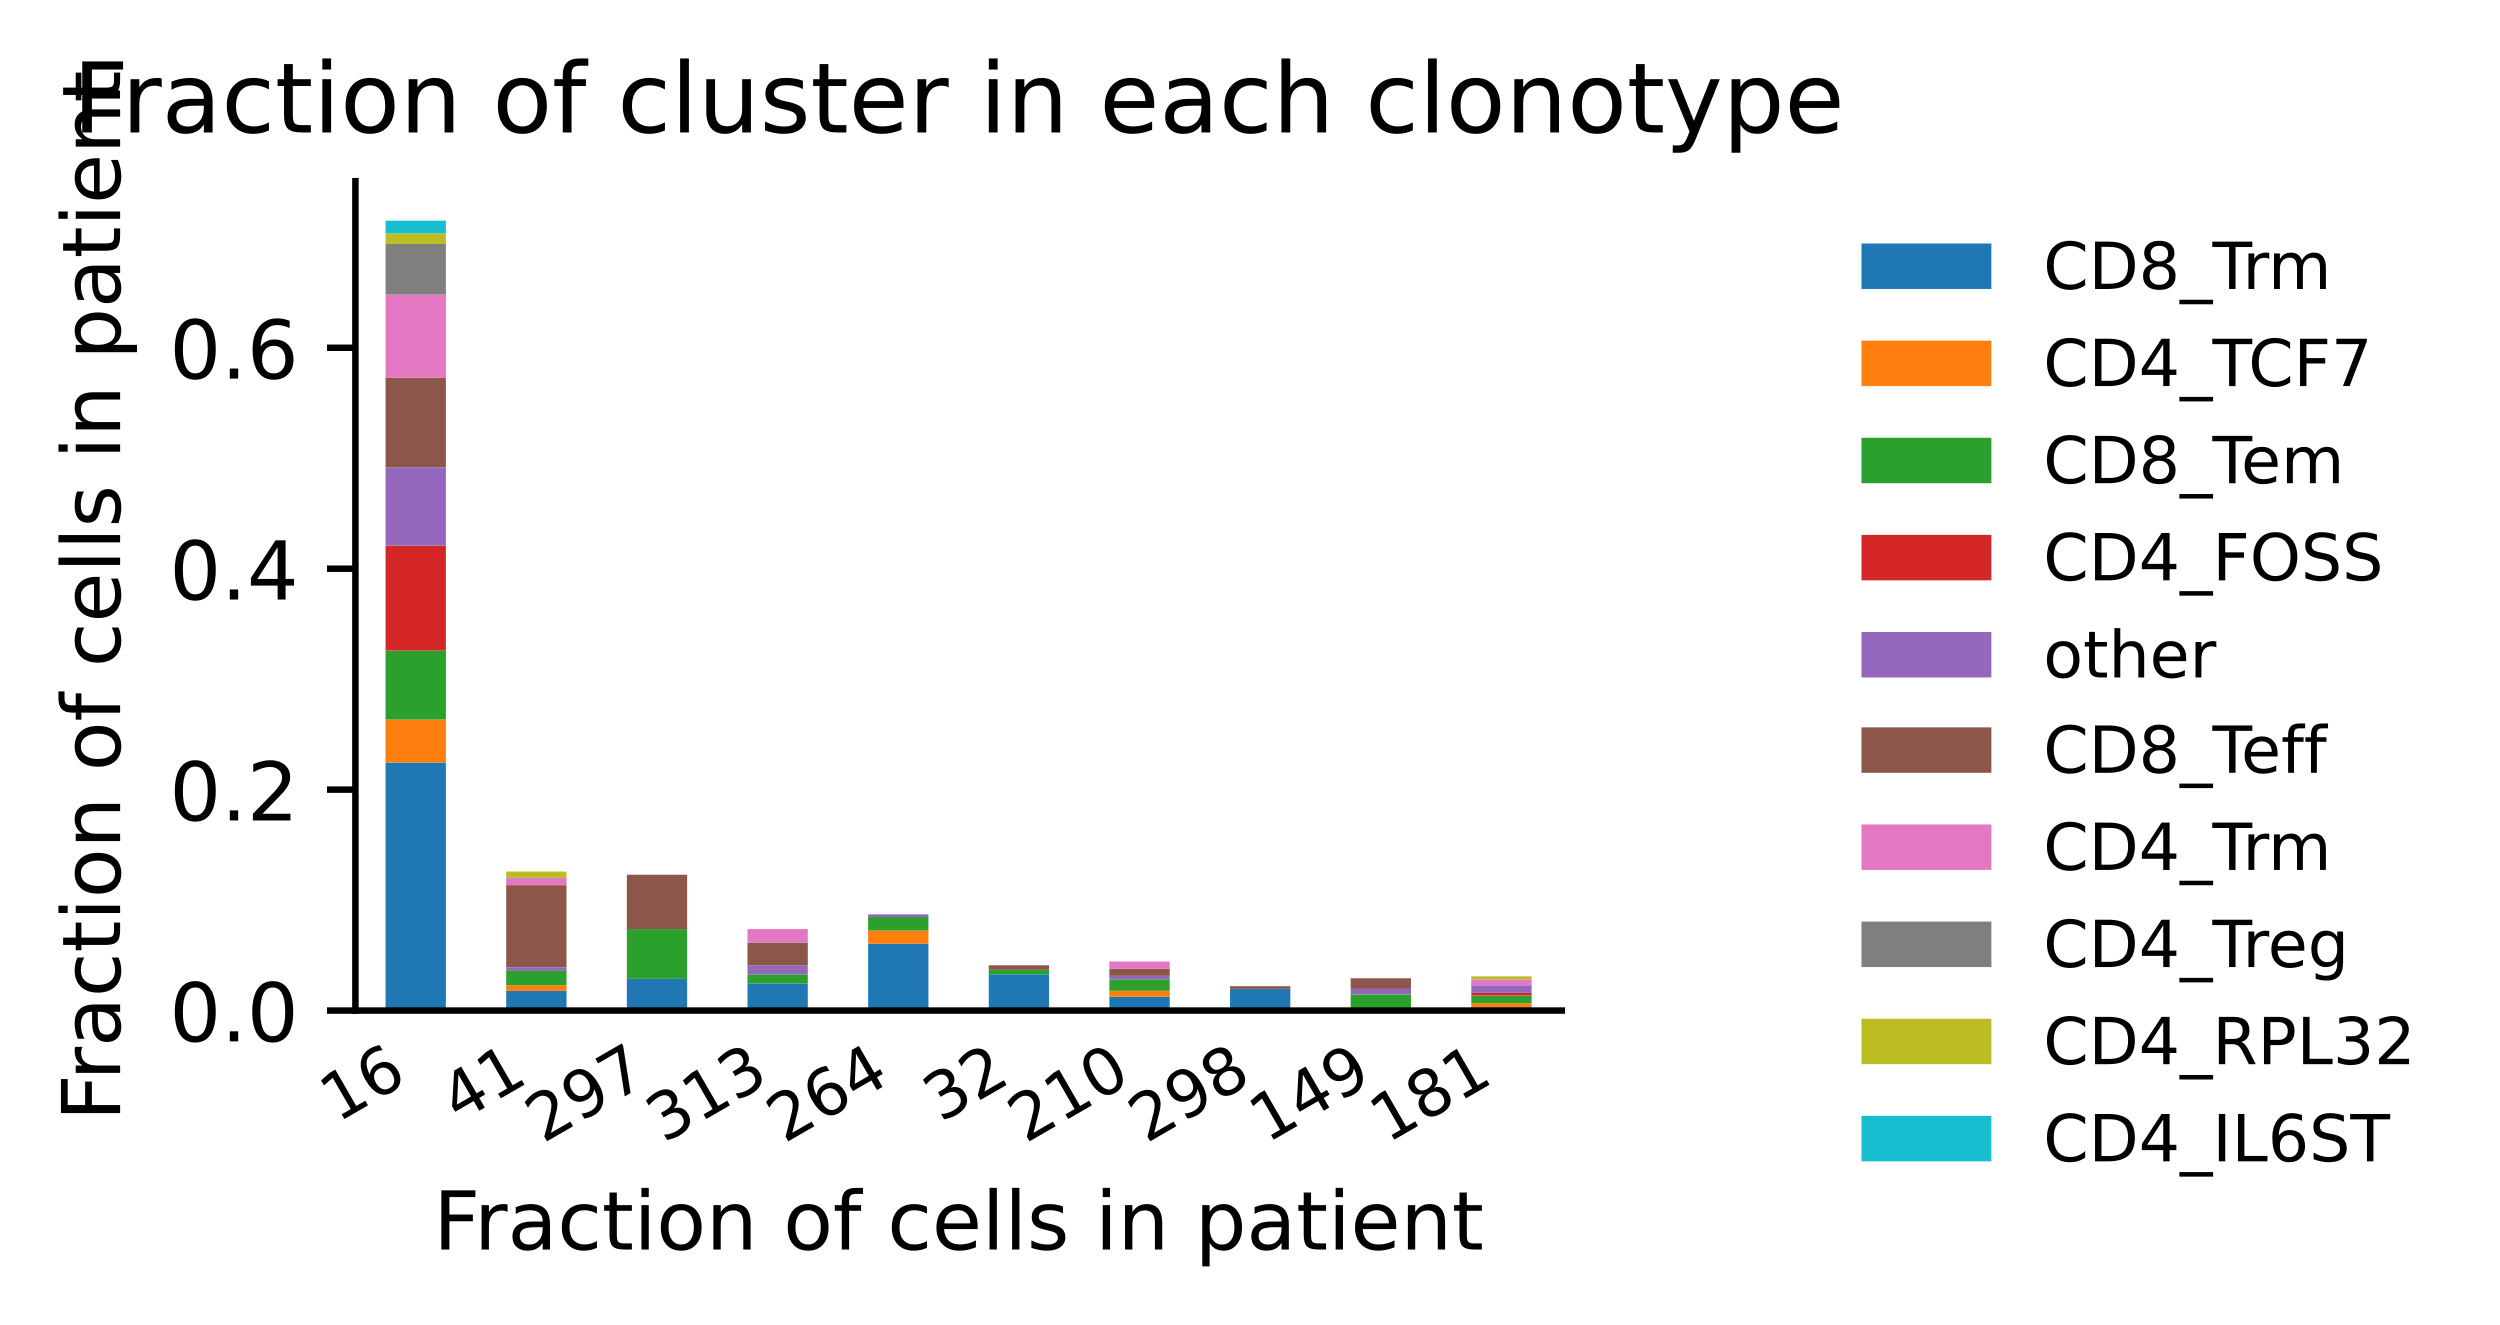 <?xml version="1.0" encoding="utf-8" standalone="no"?>
<!DOCTYPE svg PUBLIC "-//W3C//DTD SVG 1.1//EN"
  "http://www.w3.org/Graphics/SVG/1.1/DTD/svg11.dtd">
<!-- Created with matplotlib (https://matplotlib.org/) -->
<svg height="163.204pt" version="1.1" viewBox="0 0 307.967 163.204" width="307.967pt" xmlns="http://www.w3.org/2000/svg" xmlns:xlink="http://www.w3.org/1999/xlink">
 <defs>
  <style type="text/css">
*{stroke-linecap:butt;stroke-linejoin:round;}
  </style>
 </defs>
 <g id="figure_1">
  <g id="patch_1">
   <path d="M 0 163.204 
L 307.967 163.204 
L 307.967 0 
L 0 0 
z
" style="fill:#ffffff;"/>
  </g>
  <g id="axes_1">
   <g id="patch_2">
    <path d="M 43.781 124.486 
L 192.389 124.486 
L 192.389 22.318 
L 43.781 22.318 
z
" style="fill:#ffffff;"/>
   </g>
   <g id="patch_3">
    <path clip-path="url(#p7516576619)" d="M 47.496 124.486 
L 54.927 124.486 
L 54.927 93.944 
L 47.496 93.944 
z
" style="fill:#1f77b4;"/>
   </g>
   <g id="patch_4">
    <path clip-path="url(#p7516576619)" d="M 62.357 124.486 
L 69.788 124.486 
L 69.788 122.062 
L 62.357 122.062 
z
" style="fill:#1f77b4;"/>
   </g>
   <g id="patch_5">
    <path clip-path="url(#p7516576619)" d="M 77.218 124.486 
L 84.648 124.486 
L 84.648 120.582 
L 77.218 120.582 
z
" style="fill:#1f77b4;"/>
   </g>
   <g id="patch_6">
    <path clip-path="url(#p7516576619)" d="M 92.079 124.486 
L 99.509 124.486 
L 99.509 121.14 
L 92.079 121.14 
z
" style="fill:#1f77b4;"/>
   </g>
   <g id="patch_7">
    <path clip-path="url(#p7516576619)" d="M 106.94 124.486 
L 114.37 124.486 
L 114.37 116.259 
L 106.94 116.259 
z
" style="fill:#1f77b4;"/>
   </g>
   <g id="patch_8">
    <path clip-path="url(#p7516576619)" d="M 121.8 124.486 
L 129.231 124.486 
L 129.231 120.025 
L 121.8 120.025 
z
" style="fill:#1f77b4;"/>
   </g>
   <g id="patch_9">
    <path clip-path="url(#p7516576619)" d="M 136.661 124.486 
L 144.092 124.486 
L 144.092 122.78 
L 136.661 122.78 
z
" style="fill:#1f77b4;"/>
   </g>
   <g id="patch_10">
    <path clip-path="url(#p7516576619)" d="M 151.522 124.486 
L 158.952 124.486 
L 158.952 121.818 
L 151.522 121.818 
z
" style="fill:#1f77b4;"/>
   </g>
   <g id="patch_11">
    <path clip-path="url(#p7516576619)" d="M 166.383 124.486 
L 173.813 124.486 
L 173.813 124.486 
L 166.383 124.486 
z
" style="fill:#1f77b4;"/>
   </g>
   <g id="patch_12">
    <path clip-path="url(#p7516576619)" d="M 181.244 124.486 
L 188.674 124.486 
L 188.674 124.088 
L 181.244 124.088 
z
" style="fill:#1f77b4;"/>
   </g>
   <g id="patch_13">
    <path clip-path="url(#p7516576619)" d="M 47.496 93.944 
L 54.927 93.944 
L 54.927 88.641 
L 47.496 88.641 
z
" style="fill:#ff7f0e;"/>
   </g>
   <g id="patch_14">
    <path clip-path="url(#p7516576619)" d="M 62.357 122.062 
L 69.788 122.062 
L 69.788 121.365 
L 62.357 121.365 
z
" style="fill:#ff7f0e;"/>
   </g>
   <g id="patch_15">
    <path clip-path="url(#p7516576619)" d="M 77.218 124.486 
L 84.648 124.486 
L 84.648 124.486 
L 77.218 124.486 
z
" style="fill:#ff7f0e;"/>
   </g>
   <g id="patch_16">
    <path clip-path="url(#p7516576619)" d="M 92.079 124.486 
L 99.509 124.486 
L 99.509 124.486 
L 92.079 124.486 
z
" style="fill:#ff7f0e;"/>
   </g>
   <g id="patch_17">
    <path clip-path="url(#p7516576619)" d="M 106.94 116.259 
L 114.37 116.259 
L 114.37 114.636 
L 106.94 114.636 
z
" style="fill:#ff7f0e;"/>
   </g>
   <g id="patch_18">
    <path clip-path="url(#p7516576619)" d="M 121.8 124.486 
L 129.231 124.486 
L 129.231 124.486 
L 121.8 124.486 
z
" style="fill:#ff7f0e;"/>
   </g>
   <g id="patch_19">
    <path clip-path="url(#p7516576619)" d="M 136.661 122.78 
L 144.092 122.78 
L 144.092 122.048 
L 136.661 122.048 
z
" style="fill:#ff7f0e;"/>
   </g>
   <g id="patch_20">
    <path clip-path="url(#p7516576619)" d="M 151.522 124.486 
L 158.952 124.486 
L 158.952 124.486 
L 151.522 124.486 
z
" style="fill:#ff7f0e;"/>
   </g>
   <g id="patch_21">
    <path clip-path="url(#p7516576619)" d="M 166.383 124.486 
L 173.813 124.486 
L 173.813 124.486 
L 166.383 124.486 
z
" style="fill:#ff7f0e;"/>
   </g>
   <g id="patch_22">
    <path clip-path="url(#p7516576619)" d="M 181.244 124.088 
L 188.674 124.088 
L 188.674 123.579 
L 181.244 123.579 
z
" style="fill:#ff7f0e;"/>
   </g>
   <g id="patch_23">
    <path clip-path="url(#p7516576619)" d="M 47.496 88.641 
L 54.927 88.641 
L 54.927 80.151 
L 47.496 80.151 
z
" style="fill:#2ca02c;"/>
   </g>
   <g id="patch_24">
    <path clip-path="url(#p7516576619)" d="M 62.357 121.365 
L 69.788 121.365 
L 69.788 119.608 
L 62.357 119.608 
z
" style="fill:#2ca02c;"/>
   </g>
   <g id="patch_25">
    <path clip-path="url(#p7516576619)" d="M 77.218 120.582 
L 84.648 120.582 
L 84.648 114.448 
L 77.218 114.448 
z
" style="fill:#2ca02c;"/>
   </g>
   <g id="patch_26">
    <path clip-path="url(#p7516576619)" d="M 92.079 121.14 
L 99.509 121.14 
L 99.509 120.025 
L 92.079 120.025 
z
" style="fill:#2ca02c;"/>
   </g>
   <g id="patch_27">
    <path clip-path="url(#p7516576619)" d="M 106.94 114.636 
L 114.37 114.636 
L 114.37 112.969 
L 106.94 112.969 
z
" style="fill:#2ca02c;"/>
   </g>
   <g id="patch_28">
    <path clip-path="url(#p7516576619)" d="M 121.8 120.025 
L 129.231 120.025 
L 129.231 119.467 
L 121.8 119.467 
z
" style="fill:#2ca02c;"/>
   </g>
   <g id="patch_29">
    <path clip-path="url(#p7516576619)" d="M 136.661 122.048 
L 144.092 122.048 
L 144.092 120.643 
L 136.661 120.643 
z
" style="fill:#2ca02c;"/>
   </g>
   <g id="patch_30">
    <path clip-path="url(#p7516576619)" d="M 151.522 124.486 
L 158.952 124.486 
L 158.952 124.486 
L 151.522 124.486 
z
" style="fill:#2ca02c;"/>
   </g>
   <g id="patch_31">
    <path clip-path="url(#p7516576619)" d="M 166.383 124.486 
L 173.813 124.486 
L 173.813 122.485 
L 166.383 122.485 
z
" style="fill:#2ca02c;"/>
   </g>
   <g id="patch_32">
    <path clip-path="url(#p7516576619)" d="M 181.244 123.579 
L 188.674 123.579 
L 188.674 122.64 
L 181.244 122.64 
z
" style="fill:#2ca02c;"/>
   </g>
   <g id="patch_33">
    <path clip-path="url(#p7516576619)" d="M 47.496 80.151 
L 54.927 80.151 
L 54.927 67.209 
L 47.496 67.209 
z
" style="fill:#d62728;"/>
   </g>
   <g id="patch_34">
    <path clip-path="url(#p7516576619)" d="M 62.357 124.486 
L 69.788 124.486 
L 69.788 124.486 
L 62.357 124.486 
z
" style="fill:#d62728;"/>
   </g>
   <g id="patch_35">
    <path clip-path="url(#p7516576619)" d="M 77.218 124.486 
L 84.648 124.486 
L 84.648 124.486 
L 77.218 124.486 
z
" style="fill:#d62728;"/>
   </g>
   <g id="patch_36">
    <path clip-path="url(#p7516576619)" d="M 92.079 124.486 
L 99.509 124.486 
L 99.509 124.486 
L 92.079 124.486 
z
" style="fill:#d62728;"/>
   </g>
   <g id="patch_37">
    <path clip-path="url(#p7516576619)" d="M 106.94 124.486 
L 114.37 124.486 
L 114.37 124.486 
L 106.94 124.486 
z
" style="fill:#d62728;"/>
   </g>
   <g id="patch_38">
    <path clip-path="url(#p7516576619)" d="M 121.8 124.486 
L 129.231 124.486 
L 129.231 124.486 
L 121.8 124.486 
z
" style="fill:#d62728;"/>
   </g>
   <g id="patch_39">
    <path clip-path="url(#p7516576619)" d="M 136.661 124.486 
L 144.092 124.486 
L 144.092 124.486 
L 136.661 124.486 
z
" style="fill:#d62728;"/>
   </g>
   <g id="patch_40">
    <path clip-path="url(#p7516576619)" d="M 151.522 124.486 
L 158.952 124.486 
L 158.952 124.486 
L 151.522 124.486 
z
" style="fill:#d62728;"/>
   </g>
   <g id="patch_41">
    <path clip-path="url(#p7516576619)" d="M 166.383 124.486 
L 173.813 124.486 
L 173.813 124.486 
L 166.383 124.486 
z
" style="fill:#d62728;"/>
   </g>
   <g id="patch_42">
    <path clip-path="url(#p7516576619)" d="M 181.244 122.64 
L 188.674 122.64 
L 188.674 122.307 
L 181.244 122.307 
z
" style="fill:#d62728;"/>
   </g>
   <g id="patch_43">
    <path clip-path="url(#p7516576619)" d="M 47.496 67.209 
L 54.927 67.209 
L 54.927 57.571 
L 47.496 57.571 
z
" style="fill:#9467bd;"/>
   </g>
   <g id="patch_44">
    <path clip-path="url(#p7516576619)" d="M 62.357 119.608 
L 69.788 119.608 
L 69.788 119.158 
L 62.357 119.158 
z
" style="fill:#9467bd;"/>
   </g>
   <g id="patch_45">
    <path clip-path="url(#p7516576619)" d="M 77.218 124.486 
L 84.648 124.486 
L 84.648 124.486 
L 77.218 124.486 
z
" style="fill:#9467bd;"/>
   </g>
   <g id="patch_46">
    <path clip-path="url(#p7516576619)" d="M 92.079 120.025 
L 99.509 120.025 
L 99.509 118.909 
L 92.079 118.909 
z
" style="fill:#9467bd;"/>
   </g>
   <g id="patch_47">
    <path clip-path="url(#p7516576619)" d="M 106.94 112.969 
L 114.37 112.969 
L 114.37 112.635 
L 106.94 112.635 
z
" style="fill:#9467bd;"/>
   </g>
   <g id="patch_48">
    <path clip-path="url(#p7516576619)" d="M 121.8 124.486 
L 129.231 124.486 
L 129.231 124.486 
L 121.8 124.486 
z
" style="fill:#9467bd;"/>
   </g>
   <g id="patch_49">
    <path clip-path="url(#p7516576619)" d="M 136.661 120.643 
L 144.092 120.643 
L 144.092 120.213 
L 136.661 120.213 
z
" style="fill:#9467bd;"/>
   </g>
   <g id="patch_50">
    <path clip-path="url(#p7516576619)" d="M 151.522 124.486 
L 158.952 124.486 
L 158.952 124.486 
L 151.522 124.486 
z
" style="fill:#9467bd;"/>
   </g>
   <g id="patch_51">
    <path clip-path="url(#p7516576619)" d="M 166.383 122.485 
L 173.813 122.485 
L 173.813 121.818 
L 166.383 121.818 
z
" style="fill:#9467bd;"/>
   </g>
   <g id="patch_52">
    <path clip-path="url(#p7516576619)" d="M 181.244 122.307 
L 188.674 122.307 
L 188.674 121.368 
L 181.244 121.368 
z
" style="fill:#9467bd;"/>
   </g>
   <g id="patch_53">
    <path clip-path="url(#p7516576619)" d="M 47.496 57.571 
L 54.927 57.571 
L 54.927 46.54 
L 47.496 46.54 
z
" style="fill:#8c564b;"/>
   </g>
   <g id="patch_54">
    <path clip-path="url(#p7516576619)" d="M 62.357 119.158 
L 69.788 119.158 
L 69.788 109.04 
L 62.357 109.04 
z
" style="fill:#8c564b;"/>
   </g>
   <g id="patch_55">
    <path clip-path="url(#p7516576619)" d="M 77.218 114.448 
L 84.648 114.448 
L 84.648 107.755 
L 77.218 107.755 
z
" style="fill:#8c564b;"/>
   </g>
   <g id="patch_56">
    <path clip-path="url(#p7516576619)" d="M 92.079 118.909 
L 99.509 118.909 
L 99.509 116.121 
L 92.079 116.121 
z
" style="fill:#8c564b;"/>
   </g>
   <g id="patch_57">
    <path clip-path="url(#p7516576619)" d="M 106.94 124.486 
L 114.37 124.486 
L 114.37 124.486 
L 106.94 124.486 
z
" style="fill:#8c564b;"/>
   </g>
   <g id="patch_58">
    <path clip-path="url(#p7516576619)" d="M 121.8 119.467 
L 129.231 119.467 
L 129.231 118.909 
L 121.8 118.909 
z
" style="fill:#8c564b;"/>
   </g>
   <g id="patch_59">
    <path clip-path="url(#p7516576619)" d="M 136.661 120.213 
L 144.092 120.213 
L 144.092 119.34 
L 136.661 119.34 
z
" style="fill:#8c564b;"/>
   </g>
   <g id="patch_60">
    <path clip-path="url(#p7516576619)" d="M 151.522 121.818 
L 158.952 121.818 
L 158.952 121.484 
L 151.522 121.484 
z
" style="fill:#8c564b;"/>
   </g>
   <g id="patch_61">
    <path clip-path="url(#p7516576619)" d="M 166.383 121.818 
L 173.813 121.818 
L 173.813 120.509 
L 166.383 120.509 
z
" style="fill:#8c564b;"/>
   </g>
   <g id="patch_62">
    <path clip-path="url(#p7516576619)" d="M 181.244 124.486 
L 188.674 124.486 
L 188.674 124.486 
L 181.244 124.486 
z
" style="fill:#8c564b;"/>
   </g>
   <g id="patch_63">
    <path clip-path="url(#p7516576619)" d="M 47.496 46.54 
L 54.927 46.54 
L 54.927 36.296 
L 47.496 36.296 
z
" style="fill:#e377c2;"/>
   </g>
   <g id="patch_64">
    <path clip-path="url(#p7516576619)" d="M 62.357 109.04 
L 69.788 109.04 
L 69.788 108.142 
L 62.357 108.142 
z
" style="fill:#e377c2;"/>
   </g>
   <g id="patch_65">
    <path clip-path="url(#p7516576619)" d="M 77.218 124.486 
L 84.648 124.486 
L 84.648 124.486 
L 77.218 124.486 
z
" style="fill:#e377c2;"/>
   </g>
   <g id="patch_66">
    <path clip-path="url(#p7516576619)" d="M 92.079 116.121 
L 99.509 116.121 
L 99.509 114.448 
L 92.079 114.448 
z
" style="fill:#e377c2;"/>
   </g>
   <g id="patch_67">
    <path clip-path="url(#p7516576619)" d="M 106.94 124.486 
L 114.37 124.486 
L 114.37 124.486 
L 106.94 124.486 
z
" style="fill:#e377c2;"/>
   </g>
   <g id="patch_68">
    <path clip-path="url(#p7516576619)" d="M 121.8 124.486 
L 129.231 124.486 
L 129.231 124.486 
L 121.8 124.486 
z
" style="fill:#e377c2;"/>
   </g>
   <g id="patch_69">
    <path clip-path="url(#p7516576619)" d="M 136.661 119.34 
L 144.092 119.34 
L 144.092 118.445 
L 136.661 118.445 
z
" style="fill:#e377c2;"/>
   </g>
   <g id="patch_70">
    <path clip-path="url(#p7516576619)" d="M 151.522 124.486 
L 158.952 124.486 
L 158.952 124.486 
L 151.522 124.486 
z
" style="fill:#e377c2;"/>
   </g>
   <g id="patch_71">
    <path clip-path="url(#p7516576619)" d="M 166.383 124.486 
L 173.813 124.486 
L 173.813 124.486 
L 166.383 124.486 
z
" style="fill:#e377c2;"/>
   </g>
   <g id="patch_72">
    <path clip-path="url(#p7516576619)" d="M 181.244 121.368 
L 188.674 121.368 
L 188.674 120.637 
L 181.244 120.637 
z
" style="fill:#e377c2;"/>
   </g>
   <g id="patch_73">
    <path clip-path="url(#p7516576619)" d="M 47.496 36.296 
L 54.927 36.296 
L 54.927 30.054 
L 47.496 30.054 
z
" style="fill:#7f7f7f;"/>
   </g>
   <g id="patch_74">
    <path clip-path="url(#p7516576619)" d="M 62.357 124.486 
L 69.788 124.486 
L 69.788 124.486 
L 62.357 124.486 
z
" style="fill:#7f7f7f;"/>
   </g>
   <g id="patch_75">
    <path clip-path="url(#p7516576619)" d="M 77.218 124.486 
L 84.648 124.486 
L 84.648 124.486 
L 77.218 124.486 
z
" style="fill:#7f7f7f;"/>
   </g>
   <g id="patch_76">
    <path clip-path="url(#p7516576619)" d="M 92.079 124.486 
L 99.509 124.486 
L 99.509 124.486 
L 92.079 124.486 
z
" style="fill:#7f7f7f;"/>
   </g>
   <g id="patch_77">
    <path clip-path="url(#p7516576619)" d="M 106.94 124.486 
L 114.37 124.486 
L 114.37 124.486 
L 106.94 124.486 
z
" style="fill:#7f7f7f;"/>
   </g>
   <g id="patch_78">
    <path clip-path="url(#p7516576619)" d="M 121.8 124.486 
L 129.231 124.486 
L 129.231 124.486 
L 121.8 124.486 
z
" style="fill:#7f7f7f;"/>
   </g>
   <g id="patch_79">
    <path clip-path="url(#p7516576619)" d="M 136.661 124.486 
L 144.092 124.486 
L 144.092 124.486 
L 136.661 124.486 
z
" style="fill:#7f7f7f;"/>
   </g>
   <g id="patch_80">
    <path clip-path="url(#p7516576619)" d="M 151.522 124.486 
L 158.952 124.486 
L 158.952 124.486 
L 151.522 124.486 
z
" style="fill:#7f7f7f;"/>
   </g>
   <g id="patch_81">
    <path clip-path="url(#p7516576619)" d="M 166.383 124.486 
L 173.813 124.486 
L 173.813 124.486 
L 166.383 124.486 
z
" style="fill:#7f7f7f;"/>
   </g>
   <g id="patch_82">
    <path clip-path="url(#p7516576619)" d="M 181.244 124.486 
L 188.674 124.486 
L 188.674 124.486 
L 181.244 124.486 
z
" style="fill:#7f7f7f;"/>
   </g>
   <g id="patch_83">
    <path clip-path="url(#p7516576619)" d="M 47.496 30.054 
L 54.927 30.054 
L 54.927 28.746 
L 47.496 28.746 
z
" style="fill:#bcbd22;"/>
   </g>
   <g id="patch_84">
    <path clip-path="url(#p7516576619)" d="M 62.357 108.142 
L 69.788 108.142 
L 69.788 107.36 
L 62.357 107.36 
z
" style="fill:#bcbd22;"/>
   </g>
   <g id="patch_85">
    <path clip-path="url(#p7516576619)" d="M 77.218 124.486 
L 84.648 124.486 
L 84.648 124.486 
L 77.218 124.486 
z
" style="fill:#bcbd22;"/>
   </g>
   <g id="patch_86">
    <path clip-path="url(#p7516576619)" d="M 92.079 124.486 
L 99.509 124.486 
L 99.509 124.486 
L 92.079 124.486 
z
" style="fill:#bcbd22;"/>
   </g>
   <g id="patch_87">
    <path clip-path="url(#p7516576619)" d="M 106.94 124.486 
L 114.37 124.486 
L 114.37 124.486 
L 106.94 124.486 
z
" style="fill:#bcbd22;"/>
   </g>
   <g id="patch_88">
    <path clip-path="url(#p7516576619)" d="M 121.8 124.486 
L 129.231 124.486 
L 129.231 124.486 
L 121.8 124.486 
z
" style="fill:#bcbd22;"/>
   </g>
   <g id="patch_89">
    <path clip-path="url(#p7516576619)" d="M 136.661 124.486 
L 144.092 124.486 
L 144.092 124.486 
L 136.661 124.486 
z
" style="fill:#bcbd22;"/>
   </g>
   <g id="patch_90">
    <path clip-path="url(#p7516576619)" d="M 151.522 124.486 
L 158.952 124.486 
L 158.952 124.486 
L 151.522 124.486 
z
" style="fill:#bcbd22;"/>
   </g>
   <g id="patch_91">
    <path clip-path="url(#p7516576619)" d="M 166.383 124.486 
L 173.813 124.486 
L 173.813 124.486 
L 166.383 124.486 
z
" style="fill:#bcbd22;"/>
   </g>
   <g id="patch_92">
    <path clip-path="url(#p7516576619)" d="M 181.244 120.637 
L 188.674 120.637 
L 188.674 120.274 
L 181.244 120.274 
z
" style="fill:#bcbd22;"/>
   </g>
   <g id="patch_93">
    <path clip-path="url(#p7516576619)" d="M 47.496 28.746 
L 54.927 28.746 
L 54.927 27.183 
L 47.496 27.183 
z
" style="fill:#17becf;"/>
   </g>
   <g id="patch_94">
    <path clip-path="url(#p7516576619)" d="M 62.357 124.486 
L 69.788 124.486 
L 69.788 124.486 
L 62.357 124.486 
z
" style="fill:#17becf;"/>
   </g>
   <g id="patch_95">
    <path clip-path="url(#p7516576619)" d="M 77.218 124.486 
L 84.648 124.486 
L 84.648 124.486 
L 77.218 124.486 
z
" style="fill:#17becf;"/>
   </g>
   <g id="patch_96">
    <path clip-path="url(#p7516576619)" d="M 92.079 124.486 
L 99.509 124.486 
L 99.509 124.486 
L 92.079 124.486 
z
" style="fill:#17becf;"/>
   </g>
   <g id="patch_97">
    <path clip-path="url(#p7516576619)" d="M 106.94 124.486 
L 114.37 124.486 
L 114.37 124.486 
L 106.94 124.486 
z
" style="fill:#17becf;"/>
   </g>
   <g id="patch_98">
    <path clip-path="url(#p7516576619)" d="M 121.8 124.486 
L 129.231 124.486 
L 129.231 124.486 
L 121.8 124.486 
z
" style="fill:#17becf;"/>
   </g>
   <g id="patch_99">
    <path clip-path="url(#p7516576619)" d="M 136.661 124.486 
L 144.092 124.486 
L 144.092 124.486 
L 136.661 124.486 
z
" style="fill:#17becf;"/>
   </g>
   <g id="patch_100">
    <path clip-path="url(#p7516576619)" d="M 151.522 124.486 
L 158.952 124.486 
L 158.952 124.486 
L 151.522 124.486 
z
" style="fill:#17becf;"/>
   </g>
   <g id="patch_101">
    <path clip-path="url(#p7516576619)" d="M 166.383 124.486 
L 173.813 124.486 
L 173.813 124.486 
L 166.383 124.486 
z
" style="fill:#17becf;"/>
   </g>
   <g id="patch_102">
    <path clip-path="url(#p7516576619)" d="M 181.244 124.486 
L 188.674 124.486 
L 188.674 124.486 
L 181.244 124.486 
z
" style="fill:#17becf;"/>
   </g>
   <g id="matplotlib.axis_1">
    <g id="xtick_1">
     <g id="line2d_1"/>
     <g id="text_1">
      <!-- 16 -->
      <defs>
       <path d="M 12.406 8.297 
L 28.516 8.297 
L 28.516 63.922 
L 10.984 60.406 
L 10.984 69.391 
L 28.422 72.906 
L 38.281 72.906 
L 38.281 8.297 
L 54.391 8.297 
L 54.391 0 
L 12.406 0 
z
" id="DejaVuSans-49"/>
       <path d="M 33.016 40.375 
Q 26.375 40.375 22.484 35.828 
Q 18.609 31.297 18.609 23.391 
Q 18.609 15.531 22.484 10.953 
Q 26.375 6.391 33.016 6.391 
Q 39.656 6.391 43.531 10.953 
Q 47.406 15.531 47.406 23.391 
Q 47.406 31.297 43.531 35.828 
Q 39.656 40.375 33.016 40.375 
z
M 52.594 71.297 
L 52.594 62.312 
Q 48.875 64.062 45.094 64.984 
Q 41.312 65.922 37.594 65.922 
Q 27.828 65.922 22.672 59.328 
Q 17.531 52.734 16.797 39.406 
Q 19.672 43.656 24.016 45.922 
Q 28.375 48.188 33.594 48.188 
Q 44.578 48.188 50.953 41.516 
Q 57.328 34.859 57.328 23.391 
Q 57.328 12.156 50.688 5.359 
Q 44.047 -1.422 33.016 -1.422 
Q 20.359 -1.422 13.672 8.266 
Q 6.984 17.969 6.984 36.375 
Q 6.984 53.656 15.188 63.938 
Q 23.391 74.219 37.203 74.219 
Q 40.922 74.219 44.703 73.484 
Q 48.484 72.75 52.594 71.297 
z
" id="DejaVuSans-54"/>
      </defs>
      <g transform="translate(41.564 138.34)rotate(-30)scale(0.08 -0.08)">
       <use xlink:href="#DejaVuSans-49"/>
       <use x="63.623" xlink:href="#DejaVuSans-54"/>
      </g>
     </g>
    </g>
    <g id="xtick_2">
     <g id="line2d_2"/>
     <g id="text_2">
      <!-- 41 -->
      <defs>
       <path d="M 37.797 64.312 
L 12.891 25.391 
L 37.797 25.391 
z
M 35.203 72.906 
L 47.609 72.906 
L 47.609 25.391 
L 58.016 25.391 
L 58.016 17.188 
L 47.609 17.188 
L 47.609 0 
L 37.797 0 
L 37.797 17.188 
L 4.891 17.188 
L 4.891 26.703 
z
" id="DejaVuSans-52"/>
      </defs>
      <g transform="translate(56.424 138.34)rotate(-30)scale(0.08 -0.08)">
       <use xlink:href="#DejaVuSans-52"/>
       <use x="63.623" xlink:href="#DejaVuSans-49"/>
      </g>
     </g>
    </g>
    <g id="xtick_3">
     <g id="line2d_3"/>
     <g id="text_3">
      <!-- 297 -->
      <defs>
       <path d="M 19.188 8.297 
L 53.609 8.297 
L 53.609 0 
L 7.328 0 
L 7.328 8.297 
Q 12.938 14.109 22.625 23.891 
Q 32.328 33.688 34.812 36.531 
Q 39.547 41.844 41.422 45.531 
Q 43.312 49.219 43.312 52.781 
Q 43.312 58.594 39.234 62.25 
Q 35.156 65.922 28.609 65.922 
Q 23.969 65.922 18.812 64.312 
Q 13.672 62.703 7.812 59.422 
L 7.812 69.391 
Q 13.766 71.781 18.938 73 
Q 24.125 74.219 28.422 74.219 
Q 39.75 74.219 46.484 68.547 
Q 53.219 62.891 53.219 53.422 
Q 53.219 48.922 51.531 44.891 
Q 49.859 40.875 45.406 35.406 
Q 44.188 33.984 37.641 27.219 
Q 31.109 20.453 19.188 8.297 
z
" id="DejaVuSans-50"/>
       <path d="M 10.984 1.516 
L 10.984 10.5 
Q 14.703 8.734 18.5 7.812 
Q 22.312 6.891 25.984 6.891 
Q 35.75 6.891 40.891 13.453 
Q 46.047 20.016 46.781 33.406 
Q 43.953 29.203 39.594 26.953 
Q 35.25 24.703 29.984 24.703 
Q 19.047 24.703 12.672 31.312 
Q 6.297 37.938 6.297 49.422 
Q 6.297 60.641 12.938 67.422 
Q 19.578 74.219 30.609 74.219 
Q 43.266 74.219 49.922 64.516 
Q 56.594 54.828 56.594 36.375 
Q 56.594 19.141 48.406 8.859 
Q 40.234 -1.422 26.422 -1.422 
Q 22.703 -1.422 18.891 -0.688 
Q 15.094 0.047 10.984 1.516 
z
M 30.609 32.422 
Q 37.25 32.422 41.125 36.953 
Q 45.016 41.5 45.016 49.422 
Q 45.016 57.281 41.125 61.844 
Q 37.25 66.406 30.609 66.406 
Q 23.969 66.406 20.094 61.844 
Q 16.219 57.281 16.219 49.422 
Q 16.219 41.5 20.094 36.953 
Q 23.969 32.422 30.609 32.422 
z
" id="DejaVuSans-57"/>
       <path d="M 8.203 72.906 
L 55.078 72.906 
L 55.078 68.703 
L 28.609 0 
L 18.312 0 
L 43.219 64.594 
L 8.203 64.594 
z
" id="DejaVuSans-55"/>
      </defs>
      <g transform="translate(66.877 140.885)rotate(-30)scale(0.08 -0.08)">
       <use xlink:href="#DejaVuSans-50"/>
       <use x="63.623" xlink:href="#DejaVuSans-57"/>
       <use x="127.246" xlink:href="#DejaVuSans-55"/>
      </g>
     </g>
    </g>
    <g id="xtick_4">
     <g id="line2d_4"/>
     <g id="text_4">
      <!-- 313 -->
      <defs>
       <path d="M 40.578 39.312 
Q 47.656 37.797 51.625 33 
Q 55.609 28.219 55.609 21.188 
Q 55.609 10.406 48.188 4.484 
Q 40.766 -1.422 27.094 -1.422 
Q 22.516 -1.422 17.656 -0.516 
Q 12.797 0.391 7.625 2.203 
L 7.625 11.719 
Q 11.719 9.328 16.594 8.109 
Q 21.484 6.891 26.812 6.891 
Q 36.078 6.891 40.938 10.547 
Q 45.797 14.203 45.797 21.188 
Q 45.797 27.641 41.281 31.266 
Q 36.766 34.906 28.719 34.906 
L 20.219 34.906 
L 20.219 43.016 
L 29.109 43.016 
Q 36.375 43.016 40.234 45.922 
Q 44.094 48.828 44.094 54.297 
Q 44.094 59.906 40.109 62.906 
Q 36.141 65.922 28.719 65.922 
Q 24.656 65.922 20.016 65.031 
Q 15.375 64.156 9.812 62.312 
L 9.812 71.094 
Q 15.438 72.656 20.344 73.438 
Q 25.25 74.219 29.594 74.219 
Q 40.828 74.219 47.359 69.109 
Q 53.906 64.016 53.906 55.328 
Q 53.906 49.266 50.438 45.094 
Q 46.969 40.922 40.578 39.312 
z
" id="DejaVuSans-51"/>
      </defs>
      <g transform="translate(81.738 140.885)rotate(-30)scale(0.08 -0.08)">
       <use xlink:href="#DejaVuSans-51"/>
       <use x="63.623" xlink:href="#DejaVuSans-49"/>
       <use x="127.246" xlink:href="#DejaVuSans-51"/>
      </g>
     </g>
    </g>
    <g id="xtick_5">
     <g id="line2d_5"/>
     <g id="text_5">
      <!-- 264 -->
      <g transform="translate(96.599 140.885)rotate(-30)scale(0.08 -0.08)">
       <use xlink:href="#DejaVuSans-50"/>
       <use x="63.623" xlink:href="#DejaVuSans-54"/>
       <use x="127.246" xlink:href="#DejaVuSans-52"/>
      </g>
     </g>
    </g>
    <g id="xtick_6">
     <g id="line2d_6"/>
     <g id="text_6">
      <!-- 32 -->
      <g transform="translate(115.868 138.34)rotate(-30)scale(0.08 -0.08)">
       <use xlink:href="#DejaVuSans-51"/>
       <use x="63.623" xlink:href="#DejaVuSans-50"/>
      </g>
     </g>
    </g>
    <g id="xtick_7">
     <g id="line2d_7"/>
     <g id="text_7">
      <!-- 210 -->
      <defs>
       <path d="M 31.781 66.406 
Q 24.172 66.406 20.328 58.906 
Q 16.5 51.422 16.5 36.375 
Q 16.5 21.391 20.328 13.891 
Q 24.172 6.391 31.781 6.391 
Q 39.453 6.391 43.281 13.891 
Q 47.125 21.391 47.125 36.375 
Q 47.125 51.422 43.281 58.906 
Q 39.453 66.406 31.781 66.406 
z
M 31.781 74.219 
Q 44.047 74.219 50.516 64.516 
Q 56.984 54.828 56.984 36.375 
Q 56.984 17.969 50.516 8.266 
Q 44.047 -1.422 31.781 -1.422 
Q 19.531 -1.422 13.062 8.266 
Q 6.594 17.969 6.594 36.375 
Q 6.594 54.828 13.062 64.516 
Q 19.531 74.219 31.781 74.219 
z
" id="DejaVuSans-48"/>
      </defs>
      <g transform="translate(126.32 140.885)rotate(-30)scale(0.08 -0.08)">
       <use xlink:href="#DejaVuSans-50"/>
       <use x="63.623" xlink:href="#DejaVuSans-49"/>
       <use x="127.246" xlink:href="#DejaVuSans-48"/>
      </g>
     </g>
    </g>
    <g id="xtick_8">
     <g id="line2d_8"/>
     <g id="text_8">
      <!-- 298 -->
      <defs>
       <path d="M 31.781 34.625 
Q 24.75 34.625 20.719 30.859 
Q 16.703 27.094 16.703 20.516 
Q 16.703 13.922 20.719 10.156 
Q 24.75 6.391 31.781 6.391 
Q 38.812 6.391 42.859 10.172 
Q 46.922 13.969 46.922 20.516 
Q 46.922 27.094 42.891 30.859 
Q 38.875 34.625 31.781 34.625 
z
M 21.922 38.812 
Q 15.578 40.375 12.031 44.719 
Q 8.5 49.078 8.5 55.328 
Q 8.5 64.062 14.719 69.141 
Q 20.953 74.219 31.781 74.219 
Q 42.672 74.219 48.875 69.141 
Q 55.078 64.062 55.078 55.328 
Q 55.078 49.078 51.531 44.719 
Q 48 40.375 41.703 38.812 
Q 48.828 37.156 52.797 32.312 
Q 56.781 27.484 56.781 20.516 
Q 56.781 9.906 50.312 4.234 
Q 43.844 -1.422 31.781 -1.422 
Q 19.734 -1.422 13.25 4.234 
Q 6.781 9.906 6.781 20.516 
Q 6.781 27.484 10.781 32.312 
Q 14.797 37.156 21.922 38.812 
z
M 18.312 54.391 
Q 18.312 48.734 21.844 45.562 
Q 25.391 42.391 31.781 42.391 
Q 38.141 42.391 41.719 45.562 
Q 45.312 48.734 45.312 54.391 
Q 45.312 60.062 41.719 63.234 
Q 38.141 66.406 31.781 66.406 
Q 25.391 66.406 21.844 63.234 
Q 18.312 60.062 18.312 54.391 
z
" id="DejaVuSans-56"/>
      </defs>
      <g transform="translate(141.181 140.885)rotate(-30)scale(0.08 -0.08)">
       <use xlink:href="#DejaVuSans-50"/>
       <use x="63.623" xlink:href="#DejaVuSans-57"/>
       <use x="127.246" xlink:href="#DejaVuSans-56"/>
      </g>
     </g>
    </g>
    <g id="xtick_9">
     <g id="line2d_9"/>
     <g id="text_9">
      <!-- 149 -->
      <g transform="translate(156.042 140.885)rotate(-30)scale(0.08 -0.08)">
       <use xlink:href="#DejaVuSans-49"/>
       <use x="63.623" xlink:href="#DejaVuSans-52"/>
       <use x="127.246" xlink:href="#DejaVuSans-57"/>
      </g>
     </g>
    </g>
    <g id="xtick_10">
     <g id="line2d_10"/>
     <g id="text_10">
      <!-- 181 -->
      <g transform="translate(170.903 140.885)rotate(-30)scale(0.08 -0.08)">
       <use xlink:href="#DejaVuSans-49"/>
       <use x="63.623" xlink:href="#DejaVuSans-56"/>
       <use x="127.246" xlink:href="#DejaVuSans-49"/>
      </g>
     </g>
    </g>
    <g id="text_11">
     <!-- Fraction of cells in patient -->
     <defs>
      <path d="M 9.812 72.906 
L 51.703 72.906 
L 51.703 64.594 
L 19.672 64.594 
L 19.672 43.109 
L 48.578 43.109 
L 48.578 34.812 
L 19.672 34.812 
L 19.672 0 
L 9.812 0 
z
" id="DejaVuSans-70"/>
      <path d="M 41.109 46.297 
Q 39.594 47.172 37.812 47.578 
Q 36.031 48 33.891 48 
Q 26.266 48 22.188 43.047 
Q 18.109 38.094 18.109 28.812 
L 18.109 0 
L 9.078 0 
L 9.078 54.688 
L 18.109 54.688 
L 18.109 46.188 
Q 20.953 51.172 25.484 53.578 
Q 30.031 56 36.531 56 
Q 37.453 56 38.578 55.875 
Q 39.703 55.766 41.062 55.516 
z
" id="DejaVuSans-114"/>
      <path d="M 34.281 27.484 
Q 23.391 27.484 19.188 25 
Q 14.984 22.516 14.984 16.5 
Q 14.984 11.719 18.141 8.906 
Q 21.297 6.109 26.703 6.109 
Q 34.188 6.109 38.703 11.406 
Q 43.219 16.703 43.219 25.484 
L 43.219 27.484 
z
M 52.203 31.203 
L 52.203 0 
L 43.219 0 
L 43.219 8.297 
Q 40.141 3.328 35.547 0.953 
Q 30.953 -1.422 24.312 -1.422 
Q 15.922 -1.422 10.953 3.297 
Q 6 8.016 6 15.922 
Q 6 25.141 12.172 29.828 
Q 18.359 34.516 30.609 34.516 
L 43.219 34.516 
L 43.219 35.406 
Q 43.219 41.609 39.141 45 
Q 35.062 48.391 27.688 48.391 
Q 23 48.391 18.547 47.266 
Q 14.109 46.141 10.016 43.891 
L 10.016 52.203 
Q 14.938 54.109 19.578 55.047 
Q 24.219 56 28.609 56 
Q 40.484 56 46.344 49.844 
Q 52.203 43.703 52.203 31.203 
z
" id="DejaVuSans-97"/>
      <path d="M 48.781 52.594 
L 48.781 44.188 
Q 44.969 46.297 41.141 47.344 
Q 37.312 48.391 33.406 48.391 
Q 24.656 48.391 19.812 42.844 
Q 14.984 37.312 14.984 27.297 
Q 14.984 17.281 19.812 11.734 
Q 24.656 6.203 33.406 6.203 
Q 37.312 6.203 41.141 7.25 
Q 44.969 8.297 48.781 10.406 
L 48.781 2.094 
Q 45.016 0.344 40.984 -0.531 
Q 36.969 -1.422 32.422 -1.422 
Q 20.062 -1.422 12.781 6.344 
Q 5.516 14.109 5.516 27.297 
Q 5.516 40.672 12.859 48.328 
Q 20.219 56 33.016 56 
Q 37.156 56 41.109 55.141 
Q 45.062 54.297 48.781 52.594 
z
" id="DejaVuSans-99"/>
      <path d="M 18.312 70.219 
L 18.312 54.688 
L 36.812 54.688 
L 36.812 47.703 
L 18.312 47.703 
L 18.312 18.016 
Q 18.312 11.328 20.141 9.422 
Q 21.969 7.516 27.594 7.516 
L 36.812 7.516 
L 36.812 0 
L 27.594 0 
Q 17.188 0 13.234 3.875 
Q 9.281 7.766 9.281 18.016 
L 9.281 47.703 
L 2.688 47.703 
L 2.688 54.688 
L 9.281 54.688 
L 9.281 70.219 
z
" id="DejaVuSans-116"/>
      <path d="M 9.422 54.688 
L 18.406 54.688 
L 18.406 0 
L 9.422 0 
z
M 9.422 75.984 
L 18.406 75.984 
L 18.406 64.594 
L 9.422 64.594 
z
" id="DejaVuSans-105"/>
      <path d="M 30.609 48.391 
Q 23.391 48.391 19.188 42.75 
Q 14.984 37.109 14.984 27.297 
Q 14.984 17.484 19.156 11.844 
Q 23.344 6.203 30.609 6.203 
Q 37.797 6.203 41.984 11.859 
Q 46.188 17.531 46.188 27.297 
Q 46.188 37.016 41.984 42.703 
Q 37.797 48.391 30.609 48.391 
z
M 30.609 56 
Q 42.328 56 49.016 48.375 
Q 55.719 40.766 55.719 27.297 
Q 55.719 13.875 49.016 6.219 
Q 42.328 -1.422 30.609 -1.422 
Q 18.844 -1.422 12.172 6.219 
Q 5.516 13.875 5.516 27.297 
Q 5.516 40.766 12.172 48.375 
Q 18.844 56 30.609 56 
z
" id="DejaVuSans-111"/>
      <path d="M 54.891 33.016 
L 54.891 0 
L 45.906 0 
L 45.906 32.719 
Q 45.906 40.484 42.875 44.328 
Q 39.844 48.188 33.797 48.188 
Q 26.516 48.188 22.312 43.547 
Q 18.109 38.922 18.109 30.906 
L 18.109 0 
L 9.078 0 
L 9.078 54.688 
L 18.109 54.688 
L 18.109 46.188 
Q 21.344 51.125 25.703 53.562 
Q 30.078 56 35.797 56 
Q 45.219 56 50.047 50.172 
Q 54.891 44.344 54.891 33.016 
z
" id="DejaVuSans-110"/>
      <path id="DejaVuSans-32"/>
      <path d="M 37.109 75.984 
L 37.109 68.5 
L 28.516 68.5 
Q 23.688 68.5 21.797 66.547 
Q 19.922 64.594 19.922 59.516 
L 19.922 54.688 
L 34.719 54.688 
L 34.719 47.703 
L 19.922 47.703 
L 19.922 0 
L 10.891 0 
L 10.891 47.703 
L 2.297 47.703 
L 2.297 54.688 
L 10.891 54.688 
L 10.891 58.5 
Q 10.891 67.625 15.141 71.797 
Q 19.391 75.984 28.609 75.984 
z
" id="DejaVuSans-102"/>
      <path d="M 56.203 29.594 
L 56.203 25.203 
L 14.891 25.203 
Q 15.484 15.922 20.484 11.062 
Q 25.484 6.203 34.422 6.203 
Q 39.594 6.203 44.453 7.469 
Q 49.312 8.734 54.109 11.281 
L 54.109 2.781 
Q 49.266 0.734 44.188 -0.344 
Q 39.109 -1.422 33.891 -1.422 
Q 20.797 -1.422 13.156 6.188 
Q 5.516 13.812 5.516 26.812 
Q 5.516 40.234 12.766 48.109 
Q 20.016 56 32.328 56 
Q 43.359 56 49.781 48.891 
Q 56.203 41.797 56.203 29.594 
z
M 47.219 32.234 
Q 47.125 39.594 43.094 43.984 
Q 39.062 48.391 32.422 48.391 
Q 24.906 48.391 20.391 44.141 
Q 15.875 39.891 15.188 32.172 
z
" id="DejaVuSans-101"/>
      <path d="M 9.422 75.984 
L 18.406 75.984 
L 18.406 0 
L 9.422 0 
z
" id="DejaVuSans-108"/>
      <path d="M 44.281 53.078 
L 44.281 44.578 
Q 40.484 46.531 36.375 47.5 
Q 32.281 48.484 27.875 48.484 
Q 21.188 48.484 17.844 46.438 
Q 14.5 44.391 14.5 40.281 
Q 14.5 37.156 16.891 35.375 
Q 19.281 33.594 26.516 31.984 
L 29.594 31.297 
Q 39.156 29.25 43.188 25.516 
Q 47.219 21.781 47.219 15.094 
Q 47.219 7.469 41.188 3.016 
Q 35.156 -1.422 24.609 -1.422 
Q 20.219 -1.422 15.453 -0.562 
Q 10.688 0.297 5.422 2 
L 5.422 11.281 
Q 10.406 8.688 15.234 7.391 
Q 20.062 6.109 24.812 6.109 
Q 31.156 6.109 34.562 8.281 
Q 37.984 10.453 37.984 14.406 
Q 37.984 18.062 35.516 20.016 
Q 33.062 21.969 24.703 23.781 
L 21.578 24.516 
Q 13.234 26.266 9.516 29.906 
Q 5.812 33.547 5.812 39.891 
Q 5.812 47.609 11.281 51.797 
Q 16.75 56 26.812 56 
Q 31.781 56 36.172 55.266 
Q 40.578 54.547 44.281 53.078 
z
" id="DejaVuSans-115"/>
      <path d="M 18.109 8.203 
L 18.109 -20.797 
L 9.078 -20.797 
L 9.078 54.688 
L 18.109 54.688 
L 18.109 46.391 
Q 20.953 51.266 25.266 53.625 
Q 29.594 56 35.594 56 
Q 45.562 56 51.781 48.094 
Q 58.016 40.188 58.016 27.297 
Q 58.016 14.406 51.781 6.484 
Q 45.562 -1.422 35.594 -1.422 
Q 29.594 -1.422 25.266 0.953 
Q 20.953 3.328 18.109 8.203 
z
M 48.688 27.297 
Q 48.688 37.203 44.609 42.844 
Q 40.531 48.484 33.406 48.484 
Q 26.266 48.484 22.188 42.844 
Q 18.109 37.203 18.109 27.297 
Q 18.109 17.391 22.188 11.75 
Q 26.266 6.109 33.406 6.109 
Q 40.531 6.109 44.609 11.75 
Q 48.688 17.391 48.688 27.297 
z
" id="DejaVuSans-112"/>
     </defs>
     <g transform="translate(53.391 153.925)scale(0.1 -0.1)">
      <use xlink:href="#DejaVuSans-70"/>
      <use x="50.27" xlink:href="#DejaVuSans-114"/>
      <use x="91.383" xlink:href="#DejaVuSans-97"/>
      <use x="152.662" xlink:href="#DejaVuSans-99"/>
      <use x="207.643" xlink:href="#DejaVuSans-116"/>
      <use x="246.852" xlink:href="#DejaVuSans-105"/>
      <use x="274.635" xlink:href="#DejaVuSans-111"/>
      <use x="335.816" xlink:href="#DejaVuSans-110"/>
      <use x="399.195" xlink:href="#DejaVuSans-32"/>
      <use x="430.982" xlink:href="#DejaVuSans-111"/>
      <use x="492.164" xlink:href="#DejaVuSans-102"/>
      <use x="527.369" xlink:href="#DejaVuSans-32"/>
      <use x="559.156" xlink:href="#DejaVuSans-99"/>
      <use x="614.137" xlink:href="#DejaVuSans-101"/>
      <use x="675.66" xlink:href="#DejaVuSans-108"/>
      <use x="703.443" xlink:href="#DejaVuSans-108"/>
      <use x="731.227" xlink:href="#DejaVuSans-115"/>
      <use x="783.326" xlink:href="#DejaVuSans-32"/>
      <use x="815.113" xlink:href="#DejaVuSans-105"/>
      <use x="842.896" xlink:href="#DejaVuSans-110"/>
      <use x="906.275" xlink:href="#DejaVuSans-32"/>
      <use x="938.062" xlink:href="#DejaVuSans-112"/>
      <use x="1001.539" xlink:href="#DejaVuSans-97"/>
      <use x="1062.818" xlink:href="#DejaVuSans-116"/>
      <use x="1102.027" xlink:href="#DejaVuSans-105"/>
      <use x="1129.811" xlink:href="#DejaVuSans-101"/>
      <use x="1191.334" xlink:href="#DejaVuSans-110"/>
      <use x="1254.713" xlink:href="#DejaVuSans-116"/>
     </g>
    </g>
   </g>
   <g id="matplotlib.axis_2">
    <g id="ytick_1">
     <g id="line2d_11">
      <defs>
       <path d="M 0 0 
L -3.5 0 
" id="m255020b1c4" style="stroke:#000000;stroke-width:0.8;"/>
      </defs>
      <g>
       <use style="stroke:#000000;stroke-width:0.8;" x="43.781" xlink:href="#m255020b1c4" y="124.486"/>
      </g>
     </g>
     <g id="text_12">
      <!-- 0.0 -->
      <defs>
       <path d="M 10.688 12.406 
L 21 12.406 
L 21 0 
L 10.688 0 
z
" id="DejaVuSans-46"/>
      </defs>
      <g transform="translate(20.878 128.285)scale(0.1 -0.1)">
       <use xlink:href="#DejaVuSans-48"/>
       <use x="63.623" xlink:href="#DejaVuSans-46"/>
       <use x="95.41" xlink:href="#DejaVuSans-48"/>
      </g>
     </g>
    </g>
    <g id="ytick_2">
     <g id="line2d_12">
      <g>
       <use style="stroke:#000000;stroke-width:0.8;" x="43.781" xlink:href="#m255020b1c4" y="97.27"/>
      </g>
     </g>
     <g id="text_13">
      <!-- 0.2 -->
      <g transform="translate(20.878 101.07)scale(0.1 -0.1)">
       <use xlink:href="#DejaVuSans-48"/>
       <use x="63.623" xlink:href="#DejaVuSans-46"/>
       <use x="95.41" xlink:href="#DejaVuSans-50"/>
      </g>
     </g>
    </g>
    <g id="ytick_3">
     <g id="line2d_13">
      <g>
       <use style="stroke:#000000;stroke-width:0.8;" x="43.781" xlink:href="#m255020b1c4" y="70.055"/>
      </g>
     </g>
     <g id="text_14">
      <!-- 0.4 -->
      <g transform="translate(20.878 73.854)scale(0.1 -0.1)">
       <use xlink:href="#DejaVuSans-48"/>
       <use x="63.623" xlink:href="#DejaVuSans-46"/>
       <use x="95.41" xlink:href="#DejaVuSans-52"/>
      </g>
     </g>
    </g>
    <g id="ytick_4">
     <g id="line2d_14">
      <g>
       <use style="stroke:#000000;stroke-width:0.8;" x="43.781" xlink:href="#m255020b1c4" y="42.839"/>
      </g>
     </g>
     <g id="text_15">
      <!-- 0.6 -->
      <g transform="translate(20.878 46.638)scale(0.1 -0.1)">
       <use xlink:href="#DejaVuSans-48"/>
       <use x="63.623" xlink:href="#DejaVuSans-46"/>
       <use x="95.41" xlink:href="#DejaVuSans-54"/>
      </g>
     </g>
    </g>
    <g id="text_16">
     <!-- Fraction of cells in patient -->
     <g transform="translate(14.798 138.097)rotate(-90)scale(0.1 -0.1)">
      <use xlink:href="#DejaVuSans-70"/>
      <use x="50.27" xlink:href="#DejaVuSans-114"/>
      <use x="91.383" xlink:href="#DejaVuSans-97"/>
      <use x="152.662" xlink:href="#DejaVuSans-99"/>
      <use x="207.643" xlink:href="#DejaVuSans-116"/>
      <use x="246.852" xlink:href="#DejaVuSans-105"/>
      <use x="274.635" xlink:href="#DejaVuSans-111"/>
      <use x="335.816" xlink:href="#DejaVuSans-110"/>
      <use x="399.195" xlink:href="#DejaVuSans-32"/>
      <use x="430.982" xlink:href="#DejaVuSans-111"/>
      <use x="492.164" xlink:href="#DejaVuSans-102"/>
      <use x="527.369" xlink:href="#DejaVuSans-32"/>
      <use x="559.156" xlink:href="#DejaVuSans-99"/>
      <use x="614.137" xlink:href="#DejaVuSans-101"/>
      <use x="675.66" xlink:href="#DejaVuSans-108"/>
      <use x="703.443" xlink:href="#DejaVuSans-108"/>
      <use x="731.227" xlink:href="#DejaVuSans-115"/>
      <use x="783.326" xlink:href="#DejaVuSans-32"/>
      <use x="815.113" xlink:href="#DejaVuSans-105"/>
      <use x="842.896" xlink:href="#DejaVuSans-110"/>
      <use x="906.275" xlink:href="#DejaVuSans-32"/>
      <use x="938.062" xlink:href="#DejaVuSans-112"/>
      <use x="1001.539" xlink:href="#DejaVuSans-97"/>
      <use x="1062.818" xlink:href="#DejaVuSans-116"/>
      <use x="1102.027" xlink:href="#DejaVuSans-105"/>
      <use x="1129.811" xlink:href="#DejaVuSans-101"/>
      <use x="1191.334" xlink:href="#DejaVuSans-110"/>
      <use x="1254.713" xlink:href="#DejaVuSans-116"/>
     </g>
    </g>
   </g>
   <g id="patch_103">
    <path d="M 43.781 124.486 
L 43.781 22.318 
" style="fill:none;stroke:#000000;stroke-linecap:square;stroke-linejoin:miter;stroke-width:0.8;"/>
   </g>
   <g id="patch_104">
    <path d="M 43.781 124.486 
L 192.389 124.486 
" style="fill:none;stroke:#000000;stroke-linecap:square;stroke-linejoin:miter;stroke-width:0.8;"/>
   </g>
   <g id="text_17">
    <!-- Fraction of cluster in each clonotype -->
    <defs>
     <path d="M 8.5 21.578 
L 8.5 54.688 
L 17.484 54.688 
L 17.484 21.922 
Q 17.484 14.156 20.5 10.266 
Q 23.531 6.391 29.594 6.391 
Q 36.859 6.391 41.078 11.031 
Q 45.312 15.672 45.312 23.688 
L 45.312 54.688 
L 54.297 54.688 
L 54.297 0 
L 45.312 0 
L 45.312 8.406 
Q 42.047 3.422 37.719 1 
Q 33.406 -1.422 27.688 -1.422 
Q 18.266 -1.422 13.375 4.438 
Q 8.5 10.297 8.5 21.578 
z
M 31.109 56 
z
" id="DejaVuSans-117"/>
     <path d="M 54.891 33.016 
L 54.891 0 
L 45.906 0 
L 45.906 32.719 
Q 45.906 40.484 42.875 44.328 
Q 39.844 48.188 33.797 48.188 
Q 26.516 48.188 22.312 43.547 
Q 18.109 38.922 18.109 30.906 
L 18.109 0 
L 9.078 0 
L 9.078 75.984 
L 18.109 75.984 
L 18.109 46.188 
Q 21.344 51.125 25.703 53.562 
Q 30.078 56 35.797 56 
Q 45.219 56 50.047 50.172 
Q 54.891 44.344 54.891 33.016 
z
" id="DejaVuSans-104"/>
     <path d="M 32.172 -5.078 
Q 28.375 -14.844 24.75 -17.812 
Q 21.141 -20.797 15.094 -20.797 
L 7.906 -20.797 
L 7.906 -13.281 
L 13.188 -13.281 
Q 16.891 -13.281 18.938 -11.516 
Q 21 -9.766 23.484 -3.219 
L 25.094 0.875 
L 2.984 54.688 
L 12.5 54.688 
L 29.594 11.922 
L 46.688 54.688 
L 56.203 54.688 
z
" id="DejaVuSans-121"/>
    </defs>
    <g transform="translate(8.957 16.318)scale(0.12 -0.12)">
     <use xlink:href="#DejaVuSans-70"/>
     <use x="50.27" xlink:href="#DejaVuSans-114"/>
     <use x="91.383" xlink:href="#DejaVuSans-97"/>
     <use x="152.662" xlink:href="#DejaVuSans-99"/>
     <use x="207.643" xlink:href="#DejaVuSans-116"/>
     <use x="246.852" xlink:href="#DejaVuSans-105"/>
     <use x="274.635" xlink:href="#DejaVuSans-111"/>
     <use x="335.816" xlink:href="#DejaVuSans-110"/>
     <use x="399.195" xlink:href="#DejaVuSans-32"/>
     <use x="430.982" xlink:href="#DejaVuSans-111"/>
     <use x="492.164" xlink:href="#DejaVuSans-102"/>
     <use x="527.369" xlink:href="#DejaVuSans-32"/>
     <use x="559.156" xlink:href="#DejaVuSans-99"/>
     <use x="614.137" xlink:href="#DejaVuSans-108"/>
     <use x="641.92" xlink:href="#DejaVuSans-117"/>
     <use x="705.299" xlink:href="#DejaVuSans-115"/>
     <use x="757.398" xlink:href="#DejaVuSans-116"/>
     <use x="796.607" xlink:href="#DejaVuSans-101"/>
     <use x="858.131" xlink:href="#DejaVuSans-114"/>
     <use x="899.244" xlink:href="#DejaVuSans-32"/>
     <use x="931.031" xlink:href="#DejaVuSans-105"/>
     <use x="958.814" xlink:href="#DejaVuSans-110"/>
     <use x="1022.193" xlink:href="#DejaVuSans-32"/>
     <use x="1053.98" xlink:href="#DejaVuSans-101"/>
     <use x="1115.504" xlink:href="#DejaVuSans-97"/>
     <use x="1176.783" xlink:href="#DejaVuSans-99"/>
     <use x="1231.764" xlink:href="#DejaVuSans-104"/>
     <use x="1295.143" xlink:href="#DejaVuSans-32"/>
     <use x="1326.93" xlink:href="#DejaVuSans-99"/>
     <use x="1381.91" xlink:href="#DejaVuSans-108"/>
     <use x="1409.693" xlink:href="#DejaVuSans-111"/>
     <use x="1470.875" xlink:href="#DejaVuSans-110"/>
     <use x="1534.254" xlink:href="#DejaVuSans-111"/>
     <use x="1595.436" xlink:href="#DejaVuSans-116"/>
     <use x="1634.645" xlink:href="#DejaVuSans-121"/>
     <use x="1693.824" xlink:href="#DejaVuSans-112"/>
     <use x="1757.301" xlink:href="#DejaVuSans-101"/>
    </g>
   </g>
   <g id="legend_1">
    <g id="patch_105">
     <path d="M 229.311 35.597 
L 245.311 35.597 
L 245.311 29.997 
L 229.311 29.997 
z
" style="fill:#1f77b4;"/>
    </g>
    <g id="text_18">
     <!-- CD8_Trm -->
     <defs>
      <path d="M 64.406 67.281 
L 64.406 56.891 
Q 59.422 61.531 53.781 63.812 
Q 48.141 66.109 41.797 66.109 
Q 29.297 66.109 22.656 58.469 
Q 16.016 50.828 16.016 36.375 
Q 16.016 21.969 22.656 14.328 
Q 29.297 6.688 41.797 6.688 
Q 48.141 6.688 53.781 8.984 
Q 59.422 11.281 64.406 15.922 
L 64.406 5.609 
Q 59.234 2.094 53.438 0.328 
Q 47.656 -1.422 41.219 -1.422 
Q 24.656 -1.422 15.125 8.703 
Q 5.609 18.844 5.609 36.375 
Q 5.609 53.953 15.125 64.078 
Q 24.656 74.219 41.219 74.219 
Q 47.75 74.219 53.531 72.484 
Q 59.328 70.75 64.406 67.281 
z
" id="DejaVuSans-67"/>
      <path d="M 19.672 64.797 
L 19.672 8.109 
L 31.594 8.109 
Q 46.688 8.109 53.688 14.938 
Q 60.688 21.781 60.688 36.531 
Q 60.688 51.172 53.688 57.984 
Q 46.688 64.797 31.594 64.797 
z
M 9.812 72.906 
L 30.078 72.906 
Q 51.266 72.906 61.172 64.094 
Q 71.094 55.281 71.094 36.531 
Q 71.094 17.672 61.125 8.828 
Q 51.172 0 30.078 0 
L 9.812 0 
z
" id="DejaVuSans-68"/>
      <path d="M 50.984 -16.609 
L 50.984 -23.578 
L -0.984 -23.578 
L -0.984 -16.609 
z
" id="DejaVuSans-95"/>
      <path d="M -0.297 72.906 
L 61.375 72.906 
L 61.375 64.594 
L 35.5 64.594 
L 35.5 0 
L 25.594 0 
L 25.594 64.594 
L -0.297 64.594 
z
" id="DejaVuSans-84"/>
      <path d="M 52 44.188 
Q 55.375 50.25 60.062 53.125 
Q 64.75 56 71.094 56 
Q 79.641 56 84.281 50.016 
Q 88.922 44.047 88.922 33.016 
L 88.922 0 
L 79.891 0 
L 79.891 32.719 
Q 79.891 40.578 77.094 44.375 
Q 74.312 48.188 68.609 48.188 
Q 61.625 48.188 57.562 43.547 
Q 53.516 38.922 53.516 30.906 
L 53.516 0 
L 44.484 0 
L 44.484 32.719 
Q 44.484 40.625 41.703 44.406 
Q 38.922 48.188 33.109 48.188 
Q 26.219 48.188 22.156 43.531 
Q 18.109 38.875 18.109 30.906 
L 18.109 0 
L 9.078 0 
L 9.078 54.688 
L 18.109 54.688 
L 18.109 46.188 
Q 21.188 51.219 25.484 53.609 
Q 29.781 56 35.688 56 
Q 41.656 56 45.828 52.969 
Q 50 49.953 52 44.188 
z
" id="DejaVuSans-109"/>
     </defs>
     <g transform="translate(251.711 35.597)scale(0.08 -0.08)">
      <use xlink:href="#DejaVuSans-67"/>
      <use x="69.824" xlink:href="#DejaVuSans-68"/>
      <use x="146.826" xlink:href="#DejaVuSans-56"/>
      <use x="210.449" xlink:href="#DejaVuSans-95"/>
      <use x="260.449" xlink:href="#DejaVuSans-84"/>
      <use x="306.783" xlink:href="#DejaVuSans-114"/>
      <use x="346.146" xlink:href="#DejaVuSans-109"/>
     </g>
    </g>
    <g id="patch_106">
     <path d="M 229.311 47.562 
L 245.311 47.562 
L 245.311 41.962 
L 229.311 41.962 
z
" style="fill:#ff7f0e;"/>
    </g>
    <g id="text_19">
     <!-- CD4_TCF7 -->
     <g transform="translate(251.711 47.562)scale(0.08 -0.08)">
      <use xlink:href="#DejaVuSans-67"/>
      <use x="69.824" xlink:href="#DejaVuSans-68"/>
      <use x="146.826" xlink:href="#DejaVuSans-52"/>
      <use x="210.449" xlink:href="#DejaVuSans-95"/>
      <use x="260.449" xlink:href="#DejaVuSans-84"/>
      <use x="315.658" xlink:href="#DejaVuSans-67"/>
      <use x="385.482" xlink:href="#DejaVuSans-70"/>
      <use x="443.002" xlink:href="#DejaVuSans-55"/>
     </g>
    </g>
    <g id="patch_107">
     <path d="M 229.311 59.527 
L 245.311 59.527 
L 245.311 53.927 
L 229.311 53.927 
z
" style="fill:#2ca02c;"/>
    </g>
    <g id="text_20">
     <!-- CD8_Tem -->
     <g transform="translate(251.711 59.527)scale(0.08 -0.08)">
      <use xlink:href="#DejaVuSans-67"/>
      <use x="69.824" xlink:href="#DejaVuSans-68"/>
      <use x="146.826" xlink:href="#DejaVuSans-56"/>
      <use x="210.449" xlink:href="#DejaVuSans-95"/>
      <use x="260.449" xlink:href="#DejaVuSans-84"/>
      <use x="304.533" xlink:href="#DejaVuSans-101"/>
      <use x="366.057" xlink:href="#DejaVuSans-109"/>
     </g>
    </g>
    <g id="patch_108">
     <path d="M 229.311 71.492 
L 245.311 71.492 
L 245.311 65.892 
L 229.311 65.892 
z
" style="fill:#d62728;"/>
    </g>
    <g id="text_21">
     <!-- CD4_FOSS -->
     <defs>
      <path d="M 39.406 66.219 
Q 28.656 66.219 22.328 58.203 
Q 16.016 50.203 16.016 36.375 
Q 16.016 22.609 22.328 14.594 
Q 28.656 6.594 39.406 6.594 
Q 50.141 6.594 56.422 14.594 
Q 62.703 22.609 62.703 36.375 
Q 62.703 50.203 56.422 58.203 
Q 50.141 66.219 39.406 66.219 
z
M 39.406 74.219 
Q 54.734 74.219 63.906 63.938 
Q 73.094 53.656 73.094 36.375 
Q 73.094 19.141 63.906 8.859 
Q 54.734 -1.422 39.406 -1.422 
Q 24.031 -1.422 14.812 8.828 
Q 5.609 19.094 5.609 36.375 
Q 5.609 53.656 14.812 63.938 
Q 24.031 74.219 39.406 74.219 
z
" id="DejaVuSans-79"/>
      <path d="M 53.516 70.516 
L 53.516 60.891 
Q 47.906 63.578 42.922 64.891 
Q 37.938 66.219 33.297 66.219 
Q 25.25 66.219 20.875 63.094 
Q 16.5 59.969 16.5 54.203 
Q 16.5 49.359 19.406 46.891 
Q 22.312 44.438 30.422 42.922 
L 36.375 41.703 
Q 47.406 39.594 52.656 34.297 
Q 57.906 29 57.906 20.125 
Q 57.906 9.516 50.797 4.047 
Q 43.703 -1.422 29.984 -1.422 
Q 24.812 -1.422 18.969 -0.25 
Q 13.141 0.922 6.891 3.219 
L 6.891 13.375 
Q 12.891 10.016 18.656 8.297 
Q 24.422 6.594 29.984 6.594 
Q 38.422 6.594 43.016 9.906 
Q 47.609 13.234 47.609 19.391 
Q 47.609 24.75 44.312 27.781 
Q 41.016 30.812 33.5 32.328 
L 27.484 33.5 
Q 16.453 35.688 11.516 40.375 
Q 6.594 45.062 6.594 53.422 
Q 6.594 63.094 13.406 68.656 
Q 20.219 74.219 32.172 74.219 
Q 37.312 74.219 42.625 73.281 
Q 47.953 72.359 53.516 70.516 
z
" id="DejaVuSans-83"/>
     </defs>
     <g transform="translate(251.711 71.492)scale(0.08 -0.08)">
      <use xlink:href="#DejaVuSans-67"/>
      <use x="69.824" xlink:href="#DejaVuSans-68"/>
      <use x="146.826" xlink:href="#DejaVuSans-52"/>
      <use x="210.449" xlink:href="#DejaVuSans-95"/>
      <use x="260.449" xlink:href="#DejaVuSans-70"/>
      <use x="317.969" xlink:href="#DejaVuSans-79"/>
      <use x="396.68" xlink:href="#DejaVuSans-83"/>
      <use x="460.156" xlink:href="#DejaVuSans-83"/>
     </g>
    </g>
    <g id="patch_109">
     <path d="M 229.311 83.457 
L 245.311 83.457 
L 245.311 77.857 
L 229.311 77.857 
z
" style="fill:#9467bd;"/>
    </g>
    <g id="text_22">
     <!-- other -->
     <g transform="translate(251.711 83.457)scale(0.08 -0.08)">
      <use xlink:href="#DejaVuSans-111"/>
      <use x="61.182" xlink:href="#DejaVuSans-116"/>
      <use x="100.391" xlink:href="#DejaVuSans-104"/>
      <use x="163.77" xlink:href="#DejaVuSans-101"/>
      <use x="225.293" xlink:href="#DejaVuSans-114"/>
     </g>
    </g>
    <g id="patch_110">
     <path d="M 229.311 95.199 
L 245.311 95.199 
L 245.311 89.599 
L 229.311 89.599 
z
" style="fill:#8c564b;"/>
    </g>
    <g id="text_23">
     <!-- CD8_Teff -->
     <g transform="translate(251.711 95.199)scale(0.08 -0.08)">
      <use xlink:href="#DejaVuSans-67"/>
      <use x="69.824" xlink:href="#DejaVuSans-68"/>
      <use x="146.826" xlink:href="#DejaVuSans-56"/>
      <use x="210.449" xlink:href="#DejaVuSans-95"/>
      <use x="260.449" xlink:href="#DejaVuSans-84"/>
      <use x="304.533" xlink:href="#DejaVuSans-101"/>
      <use x="366.057" xlink:href="#DejaVuSans-102"/>
      <use x="401.262" xlink:href="#DejaVuSans-102"/>
     </g>
    </g>
    <g id="patch_111">
     <path d="M 229.311 107.164 
L 245.311 107.164 
L 245.311 101.564 
L 229.311 101.564 
z
" style="fill:#e377c2;"/>
    </g>
    <g id="text_24">
     <!-- CD4_Trm -->
     <g transform="translate(251.711 107.164)scale(0.08 -0.08)">
      <use xlink:href="#DejaVuSans-67"/>
      <use x="69.824" xlink:href="#DejaVuSans-68"/>
      <use x="146.826" xlink:href="#DejaVuSans-52"/>
      <use x="210.449" xlink:href="#DejaVuSans-95"/>
      <use x="260.449" xlink:href="#DejaVuSans-84"/>
      <use x="306.783" xlink:href="#DejaVuSans-114"/>
      <use x="346.146" xlink:href="#DejaVuSans-109"/>
     </g>
    </g>
    <g id="patch_112">
     <path d="M 229.311 119.129 
L 245.311 119.129 
L 245.311 113.529 
L 229.311 113.529 
z
" style="fill:#7f7f7f;"/>
    </g>
    <g id="text_25">
     <!-- CD4_Treg -->
     <defs>
      <path d="M 45.406 27.984 
Q 45.406 37.75 41.375 43.109 
Q 37.359 48.484 30.078 48.484 
Q 22.859 48.484 18.828 43.109 
Q 14.797 37.75 14.797 27.984 
Q 14.797 18.266 18.828 12.891 
Q 22.859 7.516 30.078 7.516 
Q 37.359 7.516 41.375 12.891 
Q 45.406 18.266 45.406 27.984 
z
M 54.391 6.781 
Q 54.391 -7.172 48.188 -13.984 
Q 42 -20.797 29.203 -20.797 
Q 24.469 -20.797 20.266 -20.094 
Q 16.062 -19.391 12.109 -17.922 
L 12.109 -9.188 
Q 16.062 -11.328 19.922 -12.344 
Q 23.781 -13.375 27.781 -13.375 
Q 36.625 -13.375 41.016 -8.766 
Q 45.406 -4.156 45.406 5.172 
L 45.406 9.625 
Q 42.625 4.781 38.281 2.391 
Q 33.938 0 27.875 0 
Q 17.828 0 11.672 7.656 
Q 5.516 15.328 5.516 27.984 
Q 5.516 40.672 11.672 48.328 
Q 17.828 56 27.875 56 
Q 33.938 56 38.281 53.609 
Q 42.625 51.219 45.406 46.391 
L 45.406 54.688 
L 54.391 54.688 
z
" id="DejaVuSans-103"/>
     </defs>
     <g transform="translate(251.711 119.129)scale(0.08 -0.08)">
      <use xlink:href="#DejaVuSans-67"/>
      <use x="69.824" xlink:href="#DejaVuSans-68"/>
      <use x="146.826" xlink:href="#DejaVuSans-52"/>
      <use x="210.449" xlink:href="#DejaVuSans-95"/>
      <use x="260.449" xlink:href="#DejaVuSans-84"/>
      <use x="306.783" xlink:href="#DejaVuSans-114"/>
      <use x="345.646" xlink:href="#DejaVuSans-101"/>
      <use x="407.17" xlink:href="#DejaVuSans-103"/>
     </g>
    </g>
    <g id="patch_113">
     <path d="M 229.311 131.094 
L 245.311 131.094 
L 245.311 125.494 
L 229.311 125.494 
z
" style="fill:#bcbd22;"/>
    </g>
    <g id="text_26">
     <!-- CD4_RPL32 -->
     <defs>
      <path d="M 44.391 34.188 
Q 47.562 33.109 50.562 29.594 
Q 53.562 26.078 56.594 19.922 
L 66.609 0 
L 56 0 
L 46.688 18.703 
Q 43.062 26.031 39.672 28.422 
Q 36.281 30.812 30.422 30.812 
L 19.672 30.812 
L 19.672 0 
L 9.812 0 
L 9.812 72.906 
L 32.078 72.906 
Q 44.578 72.906 50.734 67.672 
Q 56.891 62.453 56.891 51.906 
Q 56.891 45.016 53.688 40.469 
Q 50.484 35.938 44.391 34.188 
z
M 19.672 64.797 
L 19.672 38.922 
L 32.078 38.922 
Q 39.203 38.922 42.844 42.219 
Q 46.484 45.516 46.484 51.906 
Q 46.484 58.297 42.844 61.547 
Q 39.203 64.797 32.078 64.797 
z
" id="DejaVuSans-82"/>
      <path d="M 19.672 64.797 
L 19.672 37.406 
L 32.078 37.406 
Q 38.969 37.406 42.719 40.969 
Q 46.484 44.531 46.484 51.125 
Q 46.484 57.672 42.719 61.234 
Q 38.969 64.797 32.078 64.797 
z
M 9.812 72.906 
L 32.078 72.906 
Q 44.344 72.906 50.609 67.359 
Q 56.891 61.812 56.891 51.125 
Q 56.891 40.328 50.609 34.812 
Q 44.344 29.297 32.078 29.297 
L 19.672 29.297 
L 19.672 0 
L 9.812 0 
z
" id="DejaVuSans-80"/>
      <path d="M 9.812 72.906 
L 19.672 72.906 
L 19.672 8.297 
L 55.172 8.297 
L 55.172 0 
L 9.812 0 
z
" id="DejaVuSans-76"/>
     </defs>
     <g transform="translate(251.711 131.094)scale(0.08 -0.08)">
      <use xlink:href="#DejaVuSans-67"/>
      <use x="69.824" xlink:href="#DejaVuSans-68"/>
      <use x="146.826" xlink:href="#DejaVuSans-52"/>
      <use x="210.449" xlink:href="#DejaVuSans-95"/>
      <use x="260.449" xlink:href="#DejaVuSans-82"/>
      <use x="329.932" xlink:href="#DejaVuSans-80"/>
      <use x="390.234" xlink:href="#DejaVuSans-76"/>
      <use x="445.947" xlink:href="#DejaVuSans-51"/>
      <use x="509.57" xlink:href="#DejaVuSans-50"/>
     </g>
    </g>
    <g id="patch_114">
     <path d="M 229.311 143.059 
L 245.311 143.059 
L 245.311 137.459 
L 229.311 137.459 
z
" style="fill:#17becf;"/>
    </g>
    <g id="text_27">
     <!-- CD4_IL6ST -->
     <defs>
      <path d="M 9.812 72.906 
L 19.672 72.906 
L 19.672 0 
L 9.812 0 
z
" id="DejaVuSans-73"/>
     </defs>
     <g transform="translate(251.711 143.059)scale(0.08 -0.08)">
      <use xlink:href="#DejaVuSans-67"/>
      <use x="69.824" xlink:href="#DejaVuSans-68"/>
      <use x="146.826" xlink:href="#DejaVuSans-52"/>
      <use x="210.449" xlink:href="#DejaVuSans-95"/>
      <use x="260.449" xlink:href="#DejaVuSans-73"/>
      <use x="289.941" xlink:href="#DejaVuSans-76"/>
      <use x="345.654" xlink:href="#DejaVuSans-54"/>
      <use x="409.277" xlink:href="#DejaVuSans-83"/>
      <use x="472.754" xlink:href="#DejaVuSans-84"/>
     </g>
    </g>
   </g>
  </g>
 </g>
 <defs>
  <clipPath id="p7516576619">
   <rect height="102.168" width="148.608" x="43.781" y="22.318"/>
  </clipPath>
 </defs>
</svg>
